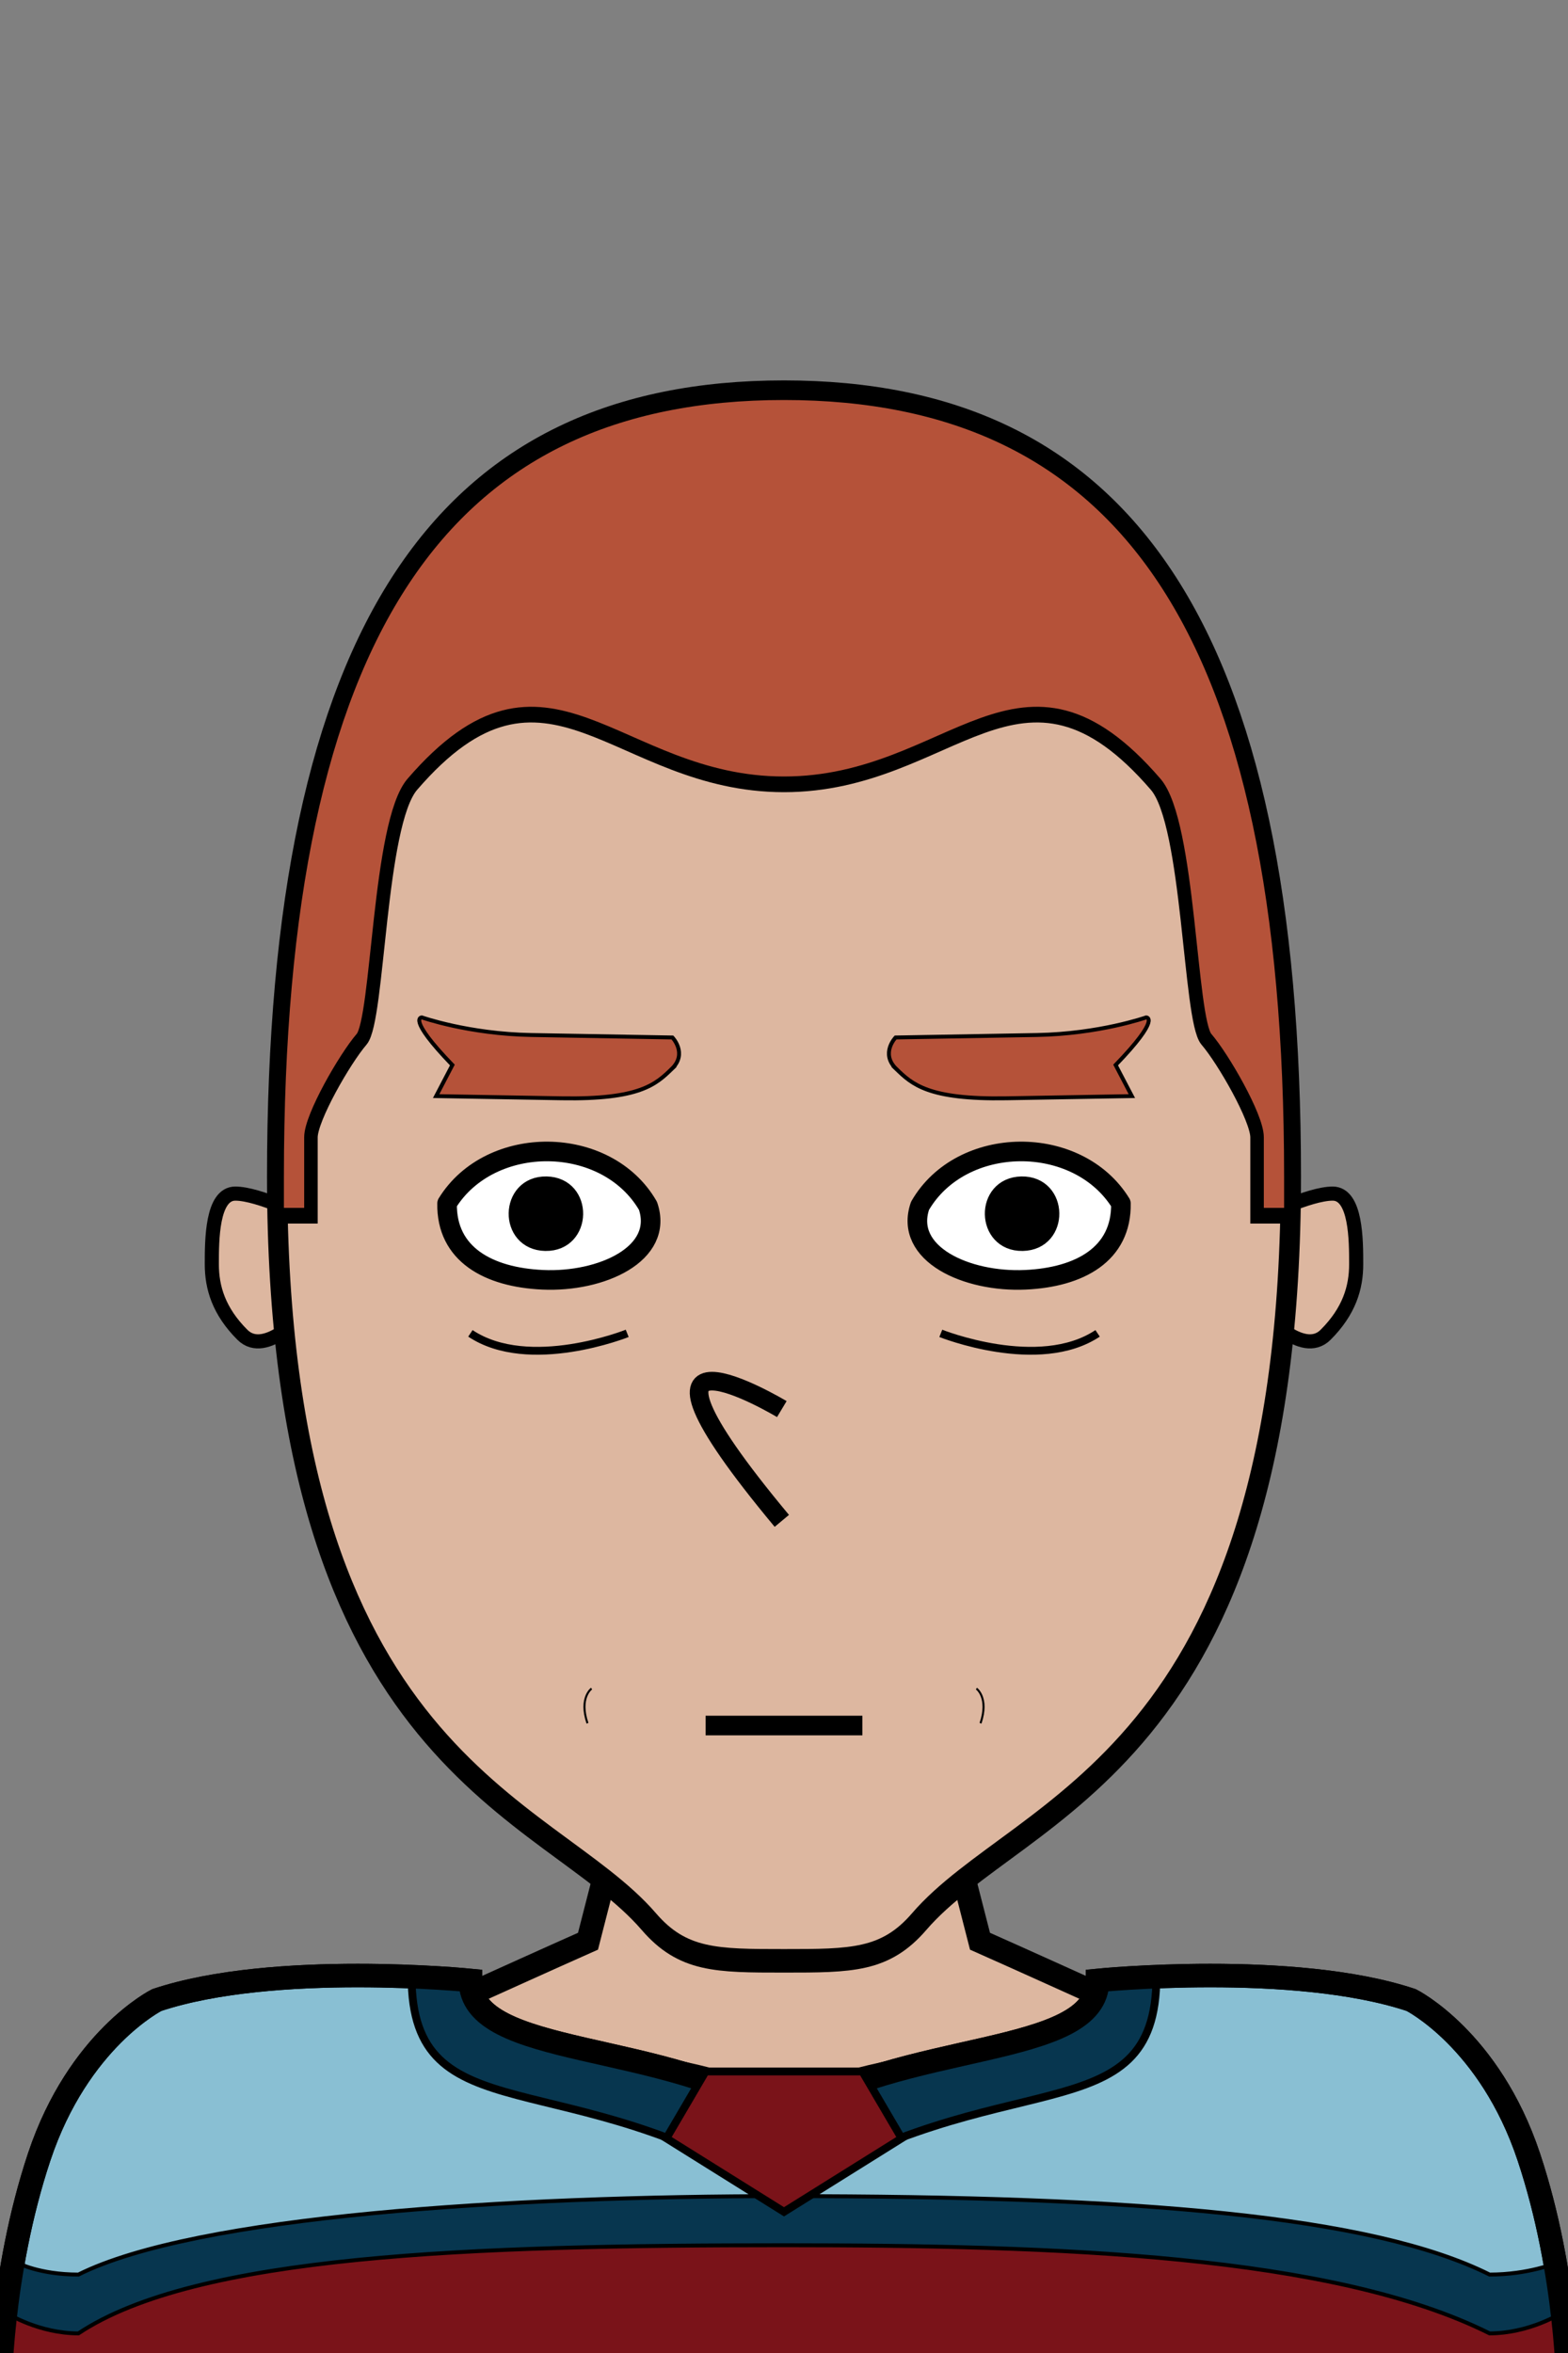 <svg xmlns="http://www.w3.org/2000/svg" version="1.2" baseProfile="tiny" width="100%" height="100%" viewBox="0 0 400 600" preserveAspectRatio="xMinYMin meet">
<rect x="0" y="0" width="400" height="600" fill="#808080" stroke="none"/>
<g transform="scale(1 1) translate(0 0)">
<path fill="#ddb7a0" stroke="#000" stroke-width="6" d="M20 600s-5-60 40-70c15 0 45-15 90-35l50-195 50 195c45 20 75 35 90 35 45 10 45 70 45 70" class="body"/>
</g>
<g transform="scale(1 1) translate(0 0)">
<g stroke="#000"><path fill="#89bfd3" stroke-width="6" d="M120 505c0 20 50 15 80 35 30-20 80-15 80-35 0 0 50-5 80 5 0 0 20 10 30 40s10 60 10 60H0s0-30 10-60 30-40 30-40c30-10 80-5 80-5Z" class="hockeyPrimary"/><path fill="#7a1319" stroke-width="none" d="m0 600 400 1.8-2-11.8s-8 5-18 5c-40-20-70-30-180-30C80 565 2 590 2 590z" class="lowStripe"/><path fill="#07364f" d="M4.5 577.03S10 580 20 580c30-15 110-20 180-20 90 0 150 5 180 20 10 0 17-2.97 17-2.97l1 12.97s-8 5-18 5c-40-20-110-22.48-180-22.48-80 0-150 2.48-180 22.48-10 0-18-5-18-5z" class="stripeAccent"/><path fill="#07364f" stroke-width="2" d="M120 505c0 20 50 15 80 30 30-15 80-10 80-30l15-1c0 41-40 21-95 56-55-35-95-15-95-56z" class="collarAccent"/><path fill="none" stroke-width="6" d="M120 505c0 20 50 15 80 35 30-20 80-15 80-35 0 0 50-5 80 5 0 0 20 10 30 40s10 60 10 60H0s0-30 10-60 30-40 30-40c30-10 80-5 80-5Z" class="hockeyStroke"/><path fill="#7a1319" stroke-width="2" d="M180 528.21h40l10 17.05L200 564l-30-18.74z" class="shieldSecondary"/></g>
</g>
<g transform="translate(32 290.6) scale(0.6 0.6) translate(15.333 22.933) translate(18.39 -3)">
<path fill="#ddb7a0" stroke="#000" stroke-width="6" d="M43 13S23 3 13 3 3 23 3 33s3 20 13 30 27-10 27-10z"/>
</g>
<g transform="translate(322 290.6) scale(-0.6 0.6) translate(-61.333 22.933) translate(18.39 -3)">
<path fill="#ddb7a0" stroke="#000" stroke-width="6" d="M43 13S23 3 13 3 3 23 3 33s3 20 13 30 27-10 27-10z"/>
</g>
<g transform="scale(0.862 1) translate(32.019 0)">
<path fill="#ddb7a0" stroke="#000" stroke-width="6" d="M200 100c100 0 150 60 150 200 0 150-80 160-110 190-10 10-20 10-40 10s-30 0-40-10c-30-30-110-40-110-190 0-140 50-200 150-200Z" class="head"/><path fill="rgba(0,0,0,0)" d="M60 300H50c0-140 50-200 150-200s150 60 150 200h-10v-10c0-5-10-20-15-25s-5-55-15-65c-40-40-60 0-110 0s-70-40-110 0c-10 10-10 60-15 65s-15 20-15 25z" class="headShave"/><path fill="rgba(0,0,0,0)" d="M200 410c30 0 50 10 50 10 30 0 90-15 90-120h10c0 150-80 160-110 190-10 10-20 10-40 10s-29.88-.12-40-10c-30-29.31-110-40-110-190h10c0 105 60 120 90 120 0 0 20-10 50-10" class="faceShave"/>
</g>
<g>
<path fill="none" stroke="#000" stroke-width="2" d="M240 340s25 10 40 0m-120 0s-25 10-40 0" class="eyeline4"/>
</g>
<g transform="translate(144.481 416) scale(0.26 0.26) translate(15.709 54.077)">
<path fill="none" stroke="#000" stroke-width="2" d="M9 2s-12.5 8.95-4 34" class="shp0"/>
</g>
<g transform="translate(244.481 416) scale(-0.26 0.26) translate(-26.747 54.077)">
<path fill="none" stroke="#000" stroke-width="2" d="M9 2s-12.5 8.95-4 34" class="shp0"/>
</g>
<g transform="translate(-120.298 -23.177) rotate(1 260.298 333.177)">
<path d="M259.01 349.54c-13.866-.398-24.71-6.089-24.71-19.05 10.7-18.063 40.386-18.358 51.25-.275 4.415 12.208-11.607 19.753-26.54 19.325" style="fill:#fff;stroke:#000;stroke-linecap:round;stroke-linejoin:round;stroke-width:5"/><path d="M259.552 325.177c-10 0-10 15 0 15s10-15 0-15" style="fill:#000;stroke:#000;stroke-linecap:round;stroke-linejoin:round;stroke-width:4"/>
</g>
<g transform="translate(-0.298 -23.177) rotate(-1 260.298 333.177) scale(-1 1) translate(-520.595 0)">
<path d="M259.01 349.54c-13.866-.398-24.71-6.089-24.71-19.05 10.7-18.063 40.386-18.358 51.25-.275 4.415 12.208-11.607 19.753-26.54 19.325" style="fill:#fff;stroke:#000;stroke-linecap:round;stroke-linejoin:round;stroke-width:5"/><path d="M259.552 325.177c-10 0-10 15 0 15s10-15 0-15" style="fill:#000;stroke:#000;stroke-linecap:round;stroke-linejoin:round;stroke-width:4"/>
</g>
<g transform="translate(105.431 259) rotate(1 34.569 11)">
<path fill="#B55239" stroke="#000" d="M66 13c4-4 0-8 0-8H30C14 5 2 1 2 1s-4 0 8 12l-4 8h32c20 0 24-4 28-8Z"/>
</g>
<g transform="translate(225.431 259) rotate(-1 34.569 11) scale(-1 1) translate(-69.138 0)">
<path fill="#B55239" stroke="#000" d="M66 13c4-4 0-8 0-8H30C14 5 2 1 2 1s-4 0 8 12l-4 8h32c20 0 24-4 28-8Z"/>
</g>
<g transform="translate(0 10)">
<path d="M180 430h40" style="fill:none;stroke:#000;stroke-width:5"/>
</g>
<g transform="translate(137.778 318.75) scale(-0.95 0.95) translate(-104.912 2.697)">
<path fill="#ddb7a0" stroke="#000" stroke-width="5" d="M40 40s50-30 0 30"/>
</g>
<g transform="scale(0.862 1) translate(32.019 0)">
<path fill="#B55239" stroke="#000" stroke-width="4" d="M60 310H50v-10c0-140 50-200 150-200s150 60 150 200v10h-10v-20c0-5-10-20-15-25s-5-55-15-65c-40-40-60 0-110 0s-70-40-110 0c-10 10-10 60-15 65s-15 20-15 25z"/>
</g>
</svg>